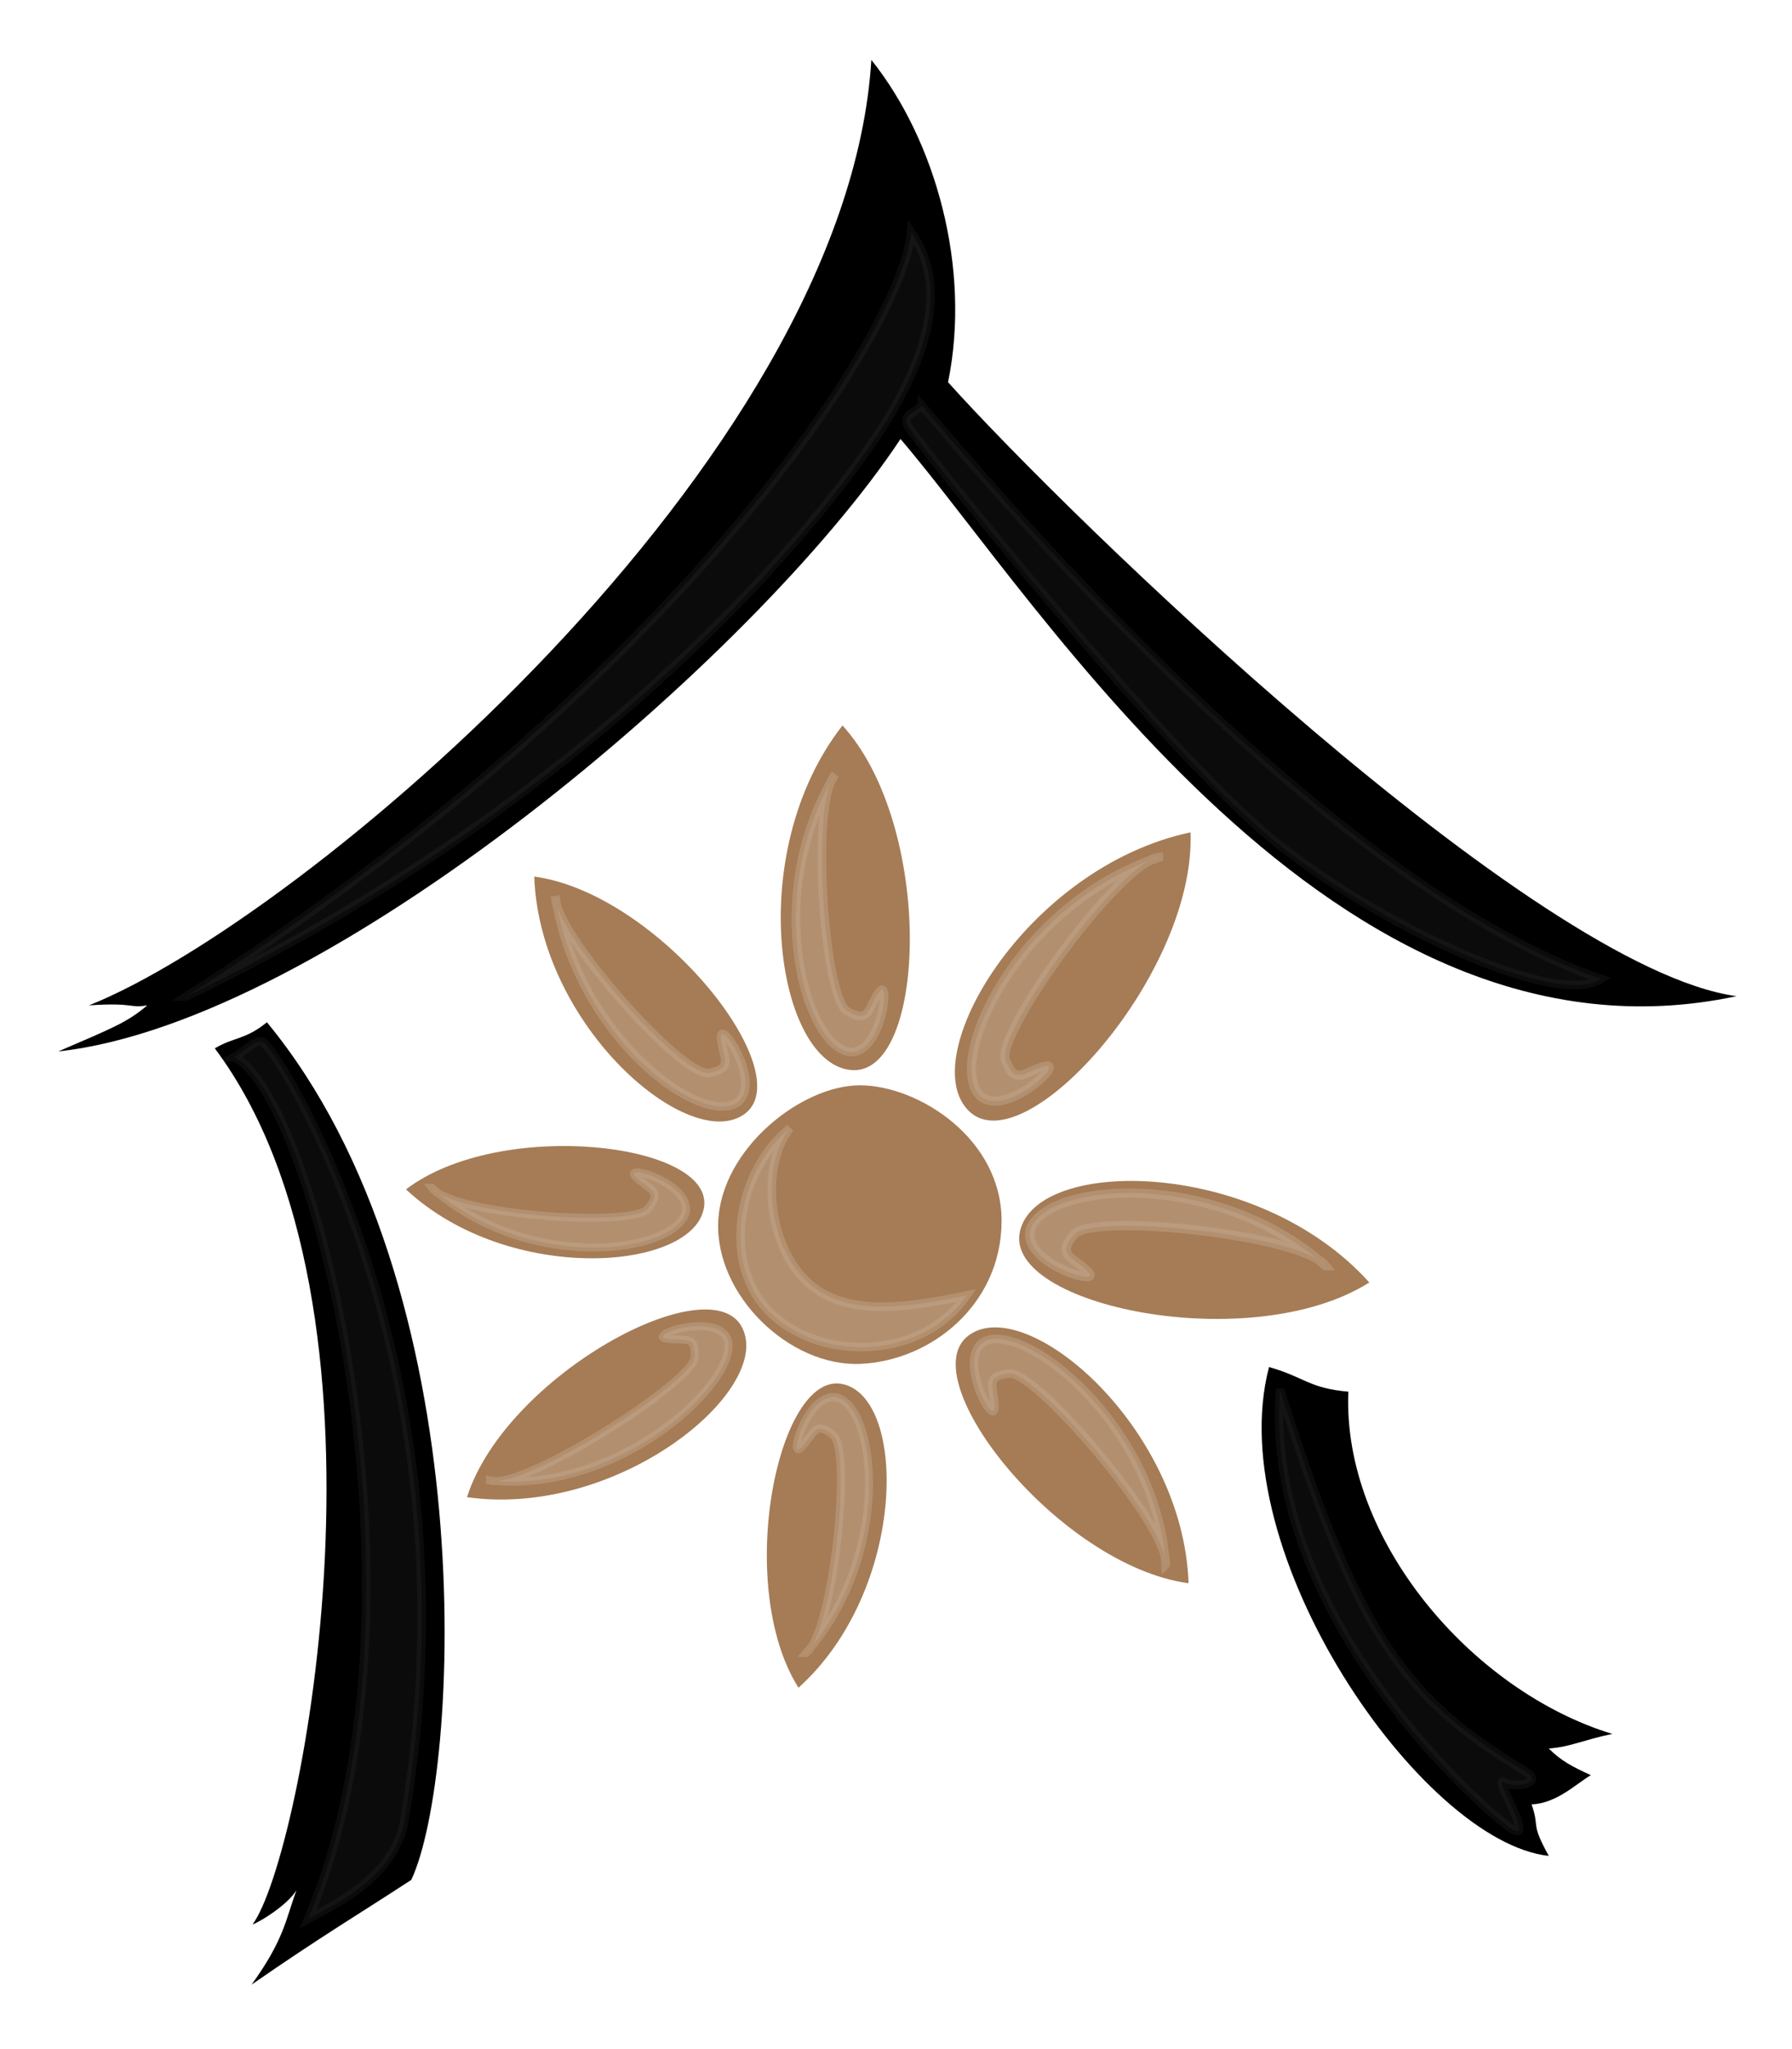 <?xml version="1.0" encoding="UTF-8" standalone="no"?>
<!-- Created with Inkscape (http://www.inkscape.org/) -->

<svg
   xmlns:dc="http://purl.org/dc/elements/1.1/"
   xmlns:cc="http://creativecommons.org/ns#"
   xmlns:rdf="http://www.w3.org/1999/02/22-rdf-syntax-ns#"
   xmlns:svg="http://www.w3.org/2000/svg"
   xmlns="http://www.w3.org/2000/svg"
   xmlns:sodipodi="http://sodipodi.sourceforge.net/DTD/sodipodi-0.dtd"
   xmlns:inkscape="http://www.inkscape.org/namespaces/inkscape"
   id="svg2"
   version="1.1"
   inkscape:version="0.48.4 r9939"
   width="210"
   height="240"
   sodipodi:docname="logonewcentercolor1.svg">
  <defs
     id="defs6">
    <filter
       inkscape:collect="always"
       id="filter3874">
      <feGaussianBlur
         inkscape:collect="always"
         stdDeviation="1.314"
         id="feGaussianBlur3876" />
    </filter>
    <filter
       inkscape:collect="always"
       id="filter3932"
       x="-0.276"
       width="1.553"
       y="-0.059"
       height="1.118">
      <feGaussianBlur
         inkscape:collect="always"
         stdDeviation="2.53"
         id="feGaussianBlur3934" />
    </filter>
    <filter
       inkscape:collect="always"
       id="filter3936"
       x="-0.205"
       width="1.41"
       y="-0.117"
       height="1.235">
      <feGaussianBlur
         inkscape:collect="always"
         stdDeviation="2.53"
         id="feGaussianBlur3938" />
    </filter>
    <filter
       inkscape:collect="always"
       id="filter3940">
      <feGaussianBlur
         inkscape:collect="always"
         stdDeviation="2.53"
         id="feGaussianBlur3942" />
    </filter>
    <filter
       inkscape:collect="always"
       id="filter3962"
       x="-0.168"
       width="1.335"
       y="-0.152"
       height="1.304">
      <feGaussianBlur
         inkscape:collect="always"
         stdDeviation="1.557"
         id="feGaussianBlur3964" />
    </filter>
    <filter
       inkscape:collect="always"
       id="filter3966"
       x="-0.125"
       width="1.251"
       y="-0.424"
       height="1.848">
      <feGaussianBlur
         inkscape:collect="always"
         stdDeviation="1.557"
         id="feGaussianBlur3968" />
    </filter>
    <filter
       inkscape:collect="always"
       id="filter3970"
       x="-0.134"
       width="1.267"
       y="-0.205"
       height="1.41">
      <feGaussianBlur
         inkscape:collect="always"
         stdDeviation="1.557"
         id="feGaussianBlur3972" />
    </filter>
    <filter
       inkscape:collect="always"
       id="filter3974"
       x="-0.441"
       width="1.882"
       y="-0.125"
       height="1.249">
      <feGaussianBlur
         inkscape:collect="always"
         stdDeviation="1.557"
         id="feGaussianBlur3976" />
    </filter>
    <filter
       inkscape:collect="always"
       id="filter3978"
       x="-0.141"
       width="1.282"
       y="-0.146"
       height="1.291">
      <feGaussianBlur
         inkscape:collect="always"
         stdDeviation="1.557"
         id="feGaussianBlur3980" />
    </filter>
    <filter
       inkscape:collect="always"
       id="filter3982"
       x="-0.166"
       width="1.333"
       y="-0.141"
       height="1.283">
      <feGaussianBlur
         inkscape:collect="always"
         stdDeviation="1.557"
         id="feGaussianBlur3984" />
    </filter>
    <filter
       inkscape:collect="always"
       id="filter3986"
       x="-0.108"
       width="1.215"
       y="-0.381"
       height="1.763">
      <feGaussianBlur
         inkscape:collect="always"
         stdDeviation="1.557"
         id="feGaussianBlur3988" />
    </filter>
    <filter
       inkscape:collect="always"
       id="filter3990"
       x="-0.171"
       width="1.341"
       y="-0.131"
       height="1.262">
      <feGaussianBlur
         inkscape:collect="always"
         stdDeviation="1.557"
         id="feGaussianBlur3992" />
    </filter>
    <filter
       inkscape:collect="always"
       id="filter3994"
       x="-0.362"
       width="1.723"
       y="-0.115"
       height="1.23">
      <feGaussianBlur
         inkscape:collect="always"
         stdDeviation="1.557"
         id="feGaussianBlur3996" />
    </filter>
  </defs>
  <sodipodi:namedview
     pagecolor="#ffffff"
     bordercolor="#666666"
     borderopacity="1"
     objecttolerance="10"
     gridtolerance="10"
     guidetolerance="10"
     inkscape:pageopacity="0"
     inkscape:pageshadow="2"
     inkscape:window-width="1537"
     inkscape:window-height="808"
     id="namedview4"
     showgrid="false"
     inkscape:zoom="3.9333333"
     inkscape:cx="108.61765"
     inkscape:cy="101.55551"
     inkscape:window-x="0"
     inkscape:window-y="24"
     inkscape:window-maximized="0"
     inkscape:current-layer="layer1" />
  <g
     inkscape:groupmode="layer"
     id="layer1"
     inkscape:label="calque1"
     style="display:inline">
    <path
       style="fill:#000000;fill-opacity:1;stroke:none"
       d="M 102.111,7.014 C 99.235,54.115 35.235,107.867 10.427,117.754 c 5.393,-0.36 4.674,0.36 6.831,0 -2.337,1.978 -3.955,2.607 -10.427,5.393 C 38.292,119.732 88.628,76.946 105.527,51.418 c 16.322,19.063 50.876,75.325 97.976,65.258 -23.73,-3.236 -78.201,-56.089 -92.403,-71.909 2.742,-13.39 -1.486,-28.382 -8.989,-37.752 z"
       id="path2988"
       inkscape:connector-curvature="0"
       sodipodi:nodetypes="cccccccc" />
    <path
       style="fill:#000000;fill-opacity:1;stroke:none"
       d="m 31.28,119.732 c 25.528,30.921 22.669,88.225 16.917,100.449 -6.261,4.089 -10.594,6.639 -18.714,12.268 3.829,-5.303 3.993,-7.622 5.252,-11.038 -1.079,1.708 -4.15,3.629 -5.139,3.989 5.843,-7.91 18.224,-72.41 -4.427,-102.612 2.304,-1.358 3.557,-0.983 6.112,-3.056 z"
       id="path2990"
       inkscape:connector-curvature="0"
       sodipodi:nodetypes="ccccccc" />
    <path
       style="fill:#000000;fill-opacity:1;stroke:none"
       d="m 148.715,160.112 c -5.691,21.622 17.891,55.65 32.781,57.259 -2.213,-4.024 -1.006,-3.119 -2.012,-6.036 2.918,-0.101 5.232,-2.415 6.942,-3.421 -2.213,-1.006 -3.521,-1.71 -4.93,-3.119 2.616,-0.201 4.024,-1.006 7.445,-1.71 -16.5,-5.03 -31.666,-22.794 -30.93,-40.087 -4.628,-0.402 -5.071,-1.679 -9.296,-2.886 z"
       id="path2992"
       inkscape:connector-curvature="0"
       sodipodi:nodetypes="cccccccc" />
    <path
       style="fill:#a57c56;fill-opacity:1;stroke:none"
       d="m 100.808,127.115 c 6.85,0.029 16.663,6.289 16.566,16.023 -0.096,9.735 -8.303,16.256 -16.566,16.605 -8.263,0.349 -16.972,-7.999 -16.643,-16.605 0.329,-8.605 9.793,-16.053 16.643,-16.023 z"
       id="path3843"
       inkscape:connector-curvature="0"
       sodipodi:nodetypes="zzzzz" />
    <path
       style="fill:#a57c56;fill-opacity:1;stroke:none"
       d="m 99.898,125.338 c -8.739,-0.444 -12.939,-25.31 -1.167,-40.37 10.739,11.812 9.906,40.814 1.167,40.37 z"
       id="path3845"
       inkscape:connector-curvature="0"
       sodipodi:nodetypes="zcz" />
    <path
       sodipodi:nodetypes="zcz"
       inkscape:connector-curvature="0"
       id="path3847"
       d="m 87.31,130.433 c -6.423,4.856 -24.091,-10.188 -24.701,-27.766 14.556,1.974 31.123,22.91 24.701,27.766 z"
       style="fill:#a57c56;fill-opacity:1;stroke:none" />
    <path
       style="fill:#a57c56;fill-opacity:1;stroke:none"
       d="m 82.512,141.345 c -1.043,7.51 -22.825,9.257 -34.935,-2.041 11.007,-8.378 35.978,-5.469 34.935,2.041 z"
       id="path3849"
       inkscape:connector-curvature="0"
       sodipodi:nodetypes="zcz" />
    <path
       sodipodi:nodetypes="zcz"
       inkscape:connector-curvature="0"
       id="path3851"
       d="m 86.963,155.478 c 3.737,7.306 -14.489,22.376 -32.24,19.878 4.558,-14.26 28.502,-27.183 32.24,-19.878 z"
       style="fill:#a57c56;fill-opacity:1;stroke:none" />
    <path
       style="fill:#a57c56;fill-opacity:1;stroke:none"
       d="m 98.788,162.118 c 7.59,1.739 7.428,24.18 -5.215,35.559 -7.586,-12.011 -2.375,-37.299 5.215,-35.559 z"
       id="path3853"
       inkscape:connector-curvature="0"
       sodipodi:nodetypes="zcz" />
    <path
       sodipodi:nodetypes="zcz"
       inkscape:connector-curvature="0"
       id="path3855"
       d="m 113.483,156.433 c 6.709,-5.073 25.166,10.643 25.803,29.005 -15.206,-2.062 -32.512,-23.932 -25.803,-29.005 z"
       style="fill:#a57c56;fill-opacity:1;stroke:none" />
    <path
       sodipodi:nodetypes="zcz"
       inkscape:connector-curvature="0"
       id="path3859"
       d="m 119.53,144.205 c 2.002,-8.738 27.838,-8.552 40.938,6.004 -13.828,8.734 -42.941,2.734 -40.938,-6.004 z"
       style="fill:#a57c56;fill-opacity:1;stroke:none" />
    <path
       style="fill:#a57c56;fill-opacity:1;stroke:none"
       d="m 113.629,130.209 c -6.621,-6.154 6.567,-28.62 25.882,-32.721 0.655,16.478 -19.261,38.875 -25.882,32.721 z"
       id="path3861"
       inkscape:connector-curvature="0"
       sodipodi:nodetypes="zcz" />
  </g>
  <g
     inkscape:groupmode="layer"
     id="layer3"
     inkscape:label="2"
     style="display:inline"
     sodipodi:insensitive="true">
    <path
       style="opacity:0.211;fill:#ffffff;fill-opacity:1;stroke:#ffffff;stroke-width:1px;stroke-linecap:butt;stroke-linejoin:miter;stroke-opacity:1;filter:url(#filter3874)"
       d="M 21.864,116.695 C 79.831,79.576 105.763,38.644 106.78,27.203 c 3.559,5.085 3.051,11.949 -2.288,21.102 -5.339,9.153 -31.017,43.475 -82.627,68.39 z"
       id="path3864"
       inkscape:connector-curvature="0"
       sodipodi:nodetypes="cccc" />
    <path
       style="opacity:0.21;fill:#ffffff;fill-opacity:1;stroke:#ffffff;stroke-width:1px;stroke-linecap:butt;stroke-linejoin:miter;stroke-opacity:1;filter:url(#filter3940)"
       d="m 108.051,47.542 c 5.085,5.847 46.271,55.678 79.576,67.119 -5.593,3.686 -28.558,-7.565 -39.915,-17.542 -13.602,-11.949 -39.915,-45 -41.186,-47.034 -0.863,-1.38 0.254,-1.525 1.525,-2.542 z"
       id="path3878"
       inkscape:connector-curvature="0"
       sodipodi:nodetypes="ccccc" />
    <path
       style="opacity:0.21;fill:#ffffff;fill-opacity:1;stroke:#ffffff;stroke-width:1px;stroke-linecap:butt;stroke-linejoin:miter;stroke-opacity:1;filter:url(#filter3936)"
       d="m 150,162.712 c -2.034,26.441 23.644,49.068 26.949,51.356 3.305,2.288 -2.034,-6.102 -0.763,-5.339 1.271,0.763 4.933,0.18 2.542,-1.271 C 171.61,203.136 165.794,198.75 160.821,190.011 155.847,181.271 151.716,168.178 150,162.712 z"
       id="path3880"
       inkscape:connector-curvature="0"
       sodipodi:nodetypes="cssssc" />
    <path
       style="opacity:0.21;fill:#ffffff;fill-opacity:1;stroke:#ffffff;stroke-width:1px;stroke-linecap:butt;stroke-linejoin:miter;stroke-opacity:1;filter:url(#filter3932)"
       d="m 27.458,123.814 c 1.525,-0.89 3.051,-2.797 3.814,-1.271 2.034,1.78 25.169,38.898 16.017,91.271 -1.525,6.356 -8.39,9.407 -11.186,10.932 15.508,-36.356 1.017,-96.102 -8.644,-100.932 z"
       id="path3882"
       inkscape:connector-curvature="0"
       sodipodi:nodetypes="ccccc" />
    <g
       id="g3998">
      <path
         sodipodi:nodetypes="ccccc"
         inkscape:connector-curvature="0"
         id="path3944"
         d="m 65.078,104.991 c -0.18,4.315 14.921,21.213 17.977,20.674 3.056,-0.539 1.618,-1.798 1.438,-4.135 -0.18,-2.337 4.854,5.213 1.978,7.55 -4.315,3.056 -18.876,-7.73 -21.393,-24.09 z"
         style="opacity:0.384;fill:#ffffff;fill-opacity:1;stroke:#ffffff;stroke-width:1px;stroke-linecap:butt;stroke-linejoin:miter;stroke-opacity:1;filter:url(#filter3962)" />
      <path
         style="opacity:0.384;fill:#ffffff;fill-opacity:1;stroke:#ffffff;stroke-width:1px;stroke-linecap:butt;stroke-linejoin:miter;stroke-opacity:1;filter:url(#filter3994)"
         d="m 97.863,90.726 c -2.911,3.19 -1.286,26.144 1.402,27.695 2.688,1.551 2.395,-0.337 3.76,-2.243 1.365,-1.906 0.367,7.114 -3.339,7.055 -5.27,-0.432 -10.411,-18.357 -1.823,-32.507 z"
         id="path3946"
         inkscape:connector-curvature="0"
         sodipodi:nodetypes="ccccc" />
      <path
         sodipodi:nodetypes="ccccc"
         inkscape:connector-curvature="0"
         id="path3948"
         d="m 135.755,100.428 c -4.587,0.613 -19.063,20.575 -17.925,23.7 1.138,3.125 2.198,1.373 4.631,0.748 2.433,-0.625 -4.598,6.092 -7.6,3.492 -4.028,-3.984 4.099,-22.24 20.894,-27.94 z"
         style="opacity:0.384;fill:#ffffff;fill-opacity:1;stroke:#ffffff;stroke-width:1.072px;stroke-linecap:butt;stroke-linejoin:miter;stroke-opacity:1;filter:url(#filter3990)" />
      <path
         style="opacity:0.384;fill:#ffffff;fill-opacity:1;stroke:#ffffff;stroke-width:1.072px;stroke-linecap:butt;stroke-linejoin:miter;stroke-opacity:1;filter:url(#filter3986)"
         d="m 155.352,148.262 c -2.824,-3.665 -27.35,-6.221 -29.487,-3.674 -2.137,2.548 -0.09,2.59 1.667,4.385 1.757,1.795 -7.575,-0.936 -6.824,-4.836 1.437,-5.48 21.309,-7.57 34.643,4.125 z"
         id="path3950"
         inkscape:connector-curvature="0"
         sodipodi:nodetypes="ccccc" />
      <path
         sodipodi:nodetypes="cccccc"
         inkscape:connector-curvature="0"
         id="path3952"
         d="m 136.596,183.26 c 0.554,-4.275 -15.176,-22.653 -18.262,-22.382 -3.086,0.27 -1.765,1.647 -1.79,3.987 -0.025,2.34 -4.373,-5.607 -1.31,-7.68 4.556,-2.664 20.282,9.589 21.361,26.076 z"
         style="opacity:0.384;fill:#ffffff;fill-opacity:1;stroke:#ffffff;stroke-width:0.998px;stroke-linecap:butt;stroke-linejoin:miter;stroke-opacity:1;filter:url(#filter3982)" />
      <path
         style="opacity:0.384;fill:#ffffff;fill-opacity:1;stroke:#ffffff;stroke-width:0.926px;stroke-linecap:butt;stroke-linejoin:miter;stroke-opacity:1;filter:url(#filter3974)"
         d="m 94.476,193.605 c 3.168,-2.441 5.377,-23.637 3.175,-25.484 -2.202,-1.847 -2.239,-0.078 -3.79,1.441 -1.551,1.519 0.809,-6.547 4.179,-5.898 4.737,1.242 6.543,18.417 -3.565,29.941 z"
         id="path3954"
         inkscape:connector-curvature="0"
         sodipodi:nodetypes="ccccc" />
      <path
         sodipodi:nodetypes="cccccc"
         inkscape:connector-curvature="0"
         id="path3956"
         d="m 57.421,173.404 c 3.816,1.195 23.705,-11.49 23.955,-14.353 0.25,-2.863 -1.22,-1.878 -3.354,-2.278 -2.134,-0.399 5.827,-3.092 7.228,0.041 1.7,4.592 -12.592,18.26 -27.829,16.59 z"
         style="opacity:0.384;fill:#ffffff;fill-opacity:1;stroke:#ffffff;stroke-width:0.926px;stroke-linecap:butt;stroke-linejoin:miter;stroke-opacity:1;filter:url(#filter3970)" />
      <path
         style="opacity:0.384;fill:#ffffff;fill-opacity:1;stroke:#ffffff;stroke-width:0.926px;stroke-linecap:butt;stroke-linejoin:miter;stroke-opacity:1;filter:url(#filter3966)"
         d="m 50.605,139.13 c 2.441,3.168 23.457,4.658 25.305,2.456 1.847,-2.202 0.078,-2.239 -1.441,-3.789 -1.519,-1.551 6.547,0.809 5.898,4.179 -1.242,4.737 -18.237,7.262 -29.761,-2.846 z"
         id="path3958"
         inkscape:connector-curvature="0"
         sodipodi:nodetypes="cccccc" />
      <path
         sodipodi:nodetypes="ccczc"
         inkscape:connector-curvature="0"
         id="path3960"
         d="m 92.583,132.136 c -6.112,4.854 -8.27,16 -2.157,21.753 6.112,5.753 17.798,5.213 22.831,-2.157 -7.011,1.438 -14.562,2.697 -19.056,-1.978 -4.494,-4.674 -4.854,-13.663 -1.618,-17.618 z"
         style="opacity:0.384;fill:#ffffff;fill-opacity:1;stroke:#ffffff;stroke-width:1px;stroke-linecap:butt;stroke-linejoin:miter;stroke-opacity:1;filter:url(#filter3978)" />
    </g>
  </g>
</svg>
